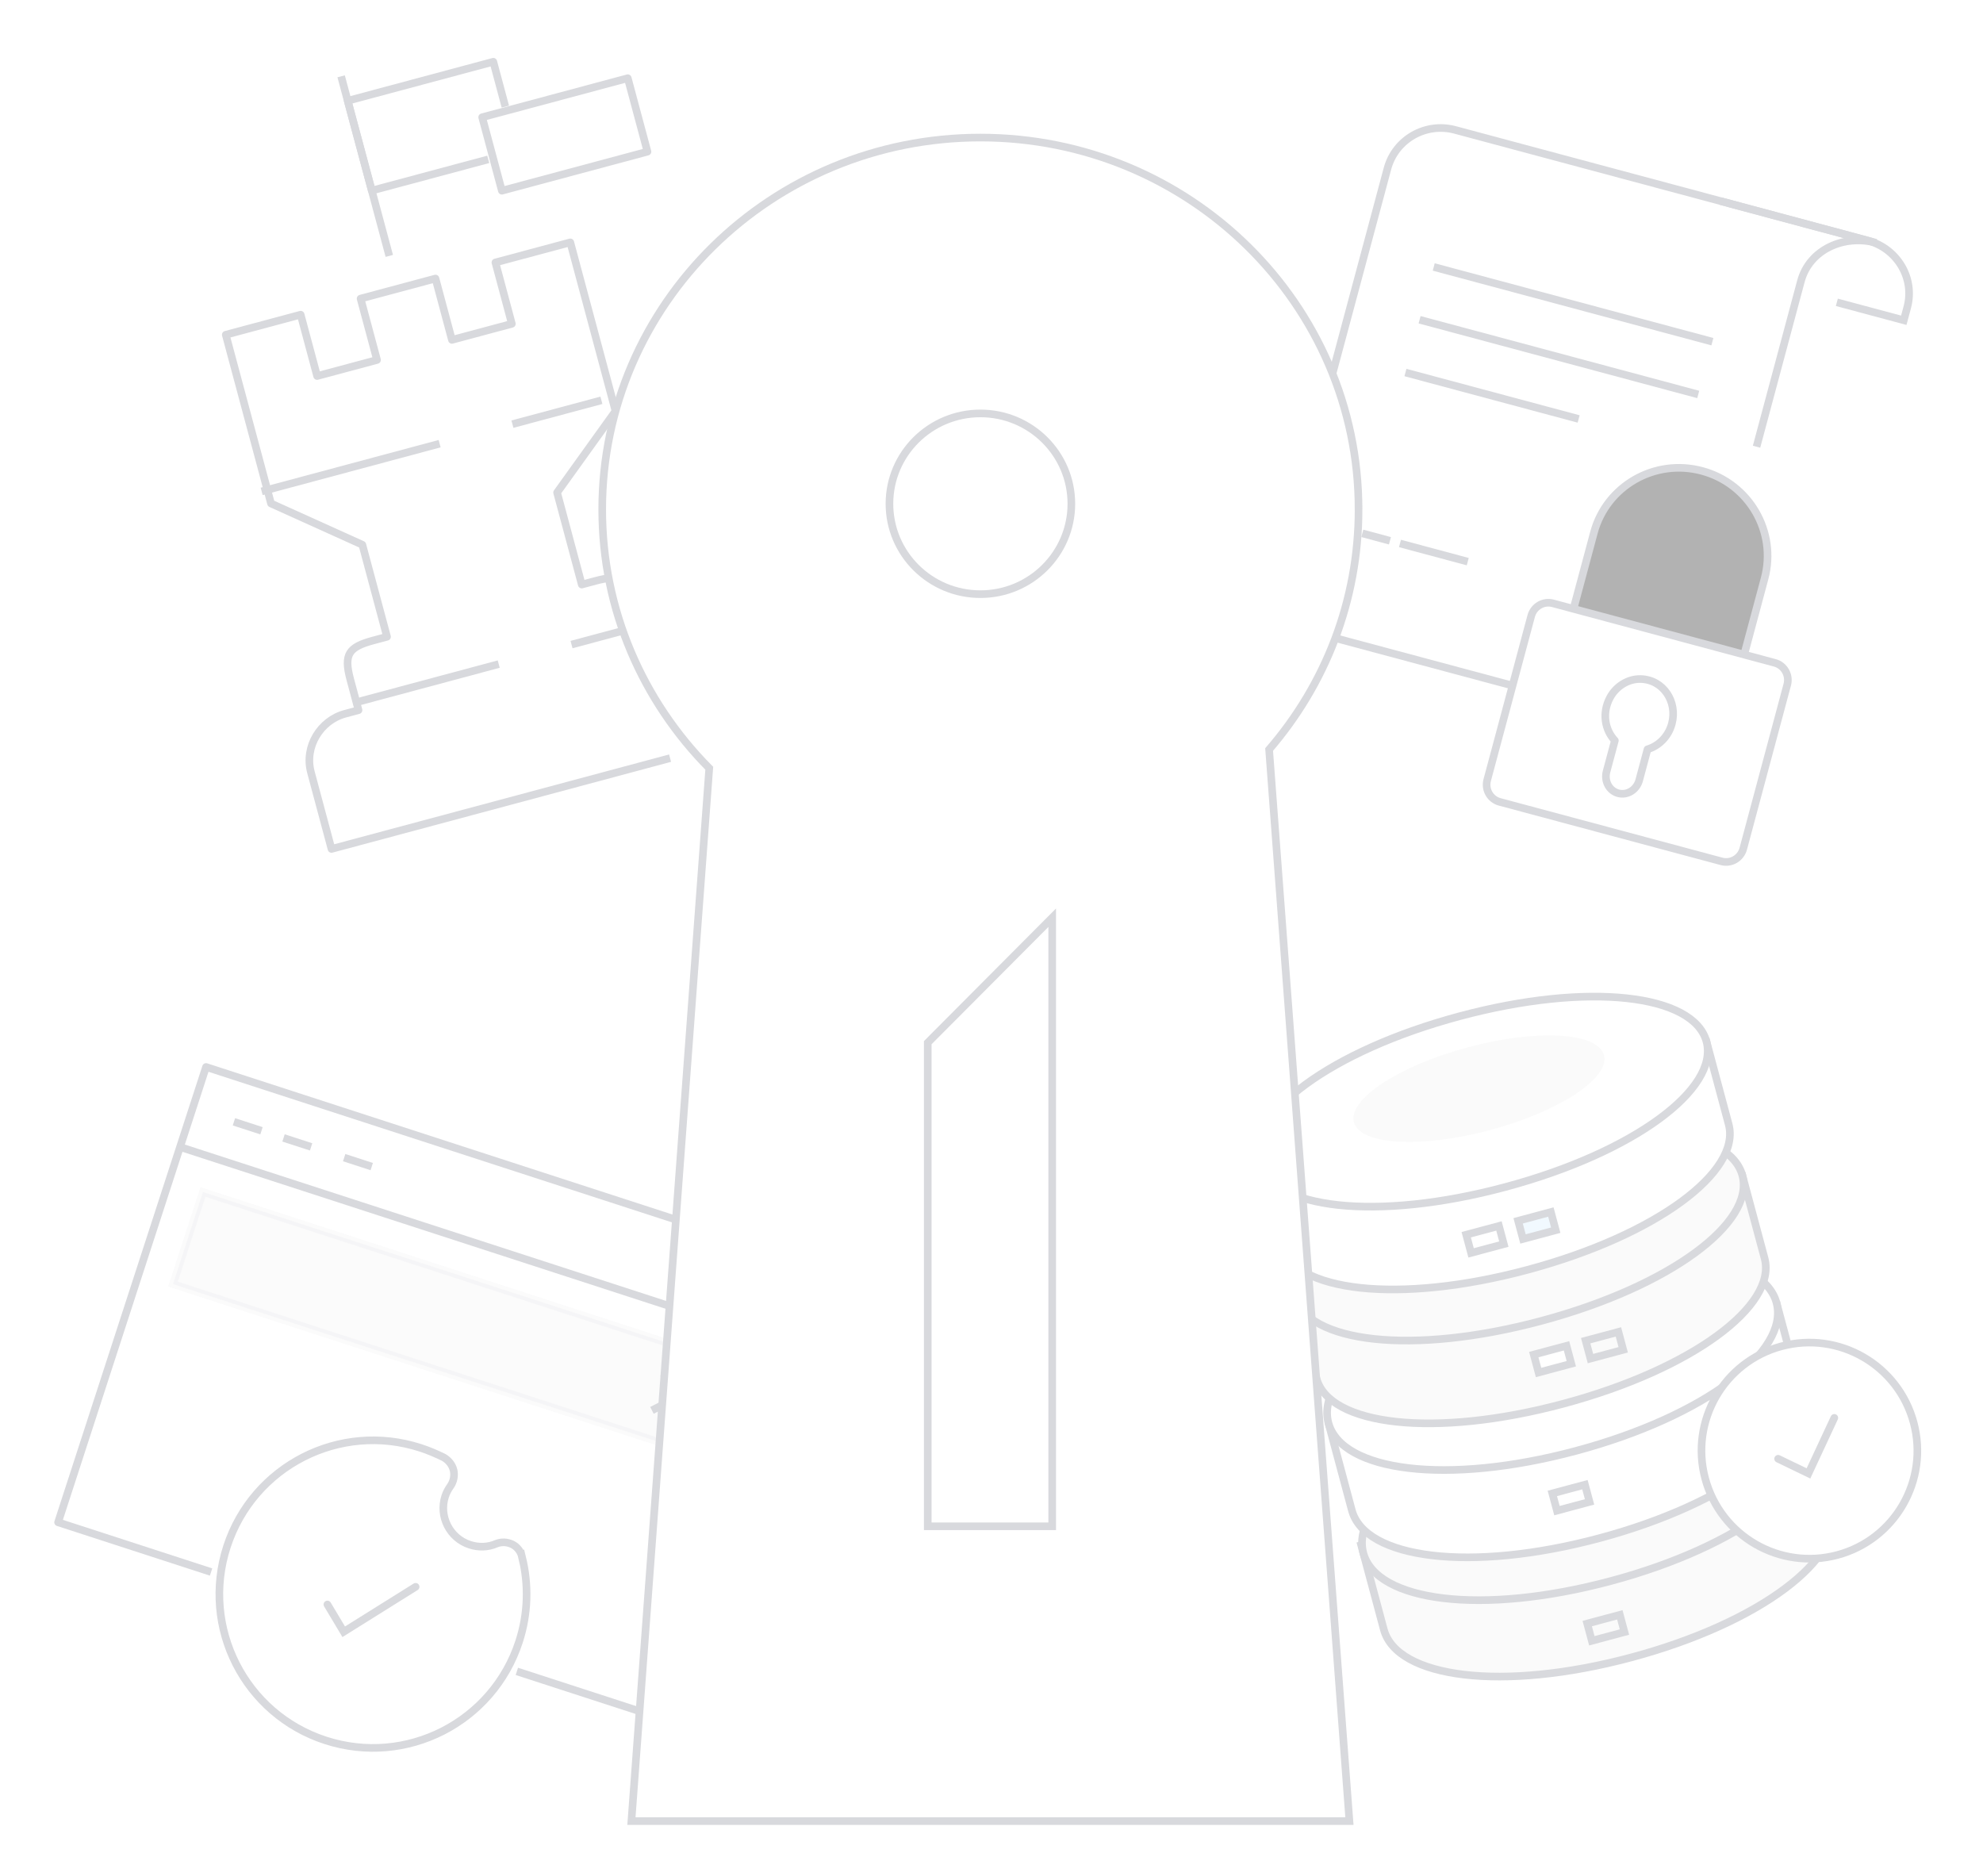 <svg height="246" viewBox="0 0 260 246" width="260" xmlns="http://www.w3.org/2000/svg" xmlns:xlink="http://www.w3.org/1999/xlink"><defs><path id="a" d="m38.501 56.624v-10.341c0-6.345 5.186-11.49 11.584-11.49s11.584 5.145 11.584 11.49v10.341"/><filter id="b" height="113.7%" width="112.9%" x="-6.5%" y="-6.9%"><feMorphology in="SourceAlpha" operator="dilate" radius="1" result="shadowSpreadOuter1"/><feOffset dx="0" dy="0" in="shadowSpreadOuter1" result="shadowOffsetOuter1"/><feMorphology in="SourceAlpha" operator="erode" radius="1.5" result="shadowInner"/><feOffset dx="0" dy="0" in="shadowInner" result="shadowInner"/><feComposite in="shadowOffsetOuter1" in2="shadowInner" operator="out" result="shadowOffsetOuter1"/><feColorMatrix in="shadowOffsetOuter1" type="matrix" values="0 0 0 0 1   0 0 0 0 1   0 0 0 0 1  0 0 0 1 0"/></filter><path id="c" d="m68.144 81.228c0 1.293-1.038 2.343-2.317 2.343h-30.12c-1.279 0-2.317-1.05-2.317-2.343v-22.261c0-1.293 1.038-2.343 2.317-2.343h30.12c1.279 0 2.317 1.05 2.317 2.343z"/><filter id="d" height="148.2%" width="137.4%" x="-18.7%" y="-24.1%"><feMorphology in="SourceAlpha" operator="dilate" radius="2.5" result="shadowSpreadOuter1"/><feOffset dx="0" dy="0" in="shadowSpreadOuter1" result="shadowOffsetOuter1"/><feComposite in="shadowOffsetOuter1" in2="SourceAlpha" operator="out" result="shadowOffsetOuter1"/><feColorMatrix in="shadowOffsetOuter1" type="matrix" values="0 0 0 0 1   0 0 0 0 1   0 0 0 0 1  0 0 0 1 0"/></filter><ellipse id="e" cx="14.147" cy="14.163" rx="14.147" ry="14.163"/><filter id="f" height="124.7%" width="124.7%" x="-12.4%" y="-12.4%"><feMorphology in="SourceAlpha" operator="dilate" radius="1.5" result="shadowSpreadOuter1"/><feOffset dx="0" dy="0" in="shadowSpreadOuter1" result="shadowOffsetOuter1"/><feComposite in="shadowOffsetOuter1" in2="SourceAlpha" operator="out" result="shadowOffsetOuter1"/><feColorMatrix in="shadowOffsetOuter1" type="matrix" values="0 0 0 0 1   0 0 0 0 1   0 0 0 0 1  0 0 0 1 0"/></filter><path id="g" d="m37.21 9.477c-.352-.605-1.007-1.059-1.712-1.16-.755-.101-1.46.101-2.014.555-.906.806-2.064 1.21-3.273 1.21-2.769 0-5.035-2.268-5.035-5.041 0-.504.101-1.059.252-1.512.202-.706.101-1.462-.252-2.067-.403-.655-1.058-1.059-1.762-1.21-1.058-.151-2.165-.252-3.273-.252-11.128 0-20.14 9.023-20.14 20.163 0 11.14 9.013 20.163 20.14 20.163 11.128 0 20.14-9.023 20.14-20.163 0-3.781-1.058-7.461-3.071-10.687z"/><filter id="h" height="117.4%" width="117.4%" x="-8.7%" y="-8.7%"><feMorphology in="SourceAlpha" operator="dilate" radius="1.5" result="shadowSpreadOuter1"/><feOffset dx="0" dy="0" in="shadowSpreadOuter1" result="shadowOffsetOuter1"/><feComposite in="shadowOffsetOuter1" in2="SourceAlpha" operator="out" result="shadowOffsetOuter1"/><feColorMatrix in="shadowOffsetOuter1" type="matrix" values="0 0 0 0 1   0 0 0 0 1   0 0 0 0 1  0 0 0 1 0"/></filter><path id="i" d="m58.999 102.283-16.317 16.383v63.407h16.317zm-9.412-42.421c6.587 0 11.924-5.31 11.924-11.851 0-6.542-5.337-11.846-11.924-11.846-6.591 0-11.928 5.304-11.928 11.846 0 6.541 5.337 11.851 11.928 11.851zm49.582-11.109c0 12.001-4.399 22.98-11.73 31.478l10.531 140.497h-94.141l10.206-138.042c-8.688-8.773-14.035-20.729-14.035-33.933 0-26.931 22.195-48.754 49.587-48.754 27.392 0 49.582 21.822 49.582 48.754z"/><filter id="j" height="107.2%" width="116.1%" x="-8.1%" y="-3.6%"><feMorphology in="SourceAlpha" operator="dilate" radius="3" result="shadowSpreadOuter1"/><feOffset dx="0" dy="0" in="shadowSpreadOuter1" result="shadowOffsetOuter1"/><feComposite in="shadowOffsetOuter1" in2="SourceAlpha" operator="out" result="shadowOffsetOuter1"/><feColorMatrix in="shadowOffsetOuter1" type="matrix" values="0 0 0 0 1   0 0 0 0 1   0 0 0 0 1  0 0 0 1 0"/></filter></defs><g fill="none" fill-rule="evenodd" opacity=".304" transform="translate(1.855 .193)"><g transform="matrix(.966 .259 -.259 .966 181.925 14.962)"><g stroke="#7e818d"><path d="m61.443 8.869h9.086v-1.774c0-3.918-3.255-7.095-7.269-7.095h-19.989"/><path d="m9.199 18.079h37.82"/><path d="m9.199 25.242h37.82"/><path d="m9.199 32.405h23.51"/><path d="m14.31 54.236h9.199"/><path d="m9.199 54.236h3.748"/><path d="m34.431 68.412h-34.431v-61.211c0-3.977 3.246-7.201 7.249-7.201h57.148c-4.358 0-8.22 3.104-8.22 7.426v22.454m0 38.532h-10.873"/></g><g stroke-linejoin="round"><use fill="#000" filter="url(#b)" xlink:href="#a"/><use stroke="#7e818d" xlink:href="#a"/></g><g stroke-linejoin="round"><use fill="#000" filter="url(#d)" xlink:href="#c"/><use fill="#fff" fill-rule="evenodd" stroke="#7e818d" xlink:href="#c"/></g><path d="m49.364 63.237c-1.57.39-2.848 1.738-3.23 3.406-.512 2.229.468 4.254 2.078 5.253v4.197c0 1.304.992 2.361 2.215 2.361 1.224 0 2.215-1.058 2.215-2.361v-4.197c1.319-.818 2.215-2.325 2.215-4.068 0-2.978-2.585-5.312-5.492-4.592z" fill="#fff" stroke="#7e818d" stroke-linejoin="round"/></g><g transform="matrix(.966 -.259 .259 .966 160.137 140.921)"><g stroke="#7e818d"><path d="m0 63.138v11.94c0 6.593 12.884 11.94 30.409 11.94 17.525 0 30.409-5.347 30.409-11.94v-11.94" fill="#ededed"/><path d="m30.409 76.649c17.525 0 30.409-5.347 30.409-11.94 0-6.593-12.884-11.94-30.409-11.94-17.525 0-30.409 5.347-30.409 11.94 0 6.593 12.884 11.94 30.409 11.94z" fill="#ededed"/><path d="m0 46.955v11.94c0 6.593 12.884 11.94 30.409 11.94 17.525 0 30.409-5.347 30.409-11.94v-11.94" fill="#fff"/><path d="m30.409 58.985c17.525 0 30.409-5.347 30.409-11.94s-12.884-11.94-30.409-11.94c-17.525 0-30.409 5.347-30.409 11.94s12.884 11.94 30.409 11.94z" fill="#fff"/><path d="m0 29.411v11.589c0 6.399 12.884 11.589 30.409 11.589 17.525 0 30.409-5.19 30.409-11.589v-11.589" fill="#ededed"/><path d="m30.409 41.351c17.525 0 30.409-5.19 30.409-11.589s-12.884-11.589-30.409-11.589c-17.525 0-30.409 5.19-30.409 11.589s12.884 11.589 30.409 11.589z" fill="#ededed"/><path d="m0 11.238v11.589c0 6.399 12.884 11.589 30.409 11.589 17.525 0 30.409-5.19 30.409-11.589v-11.589" fill="#fff"/><path d="m30.409 23.178c17.525 0 30.409-5.19 30.409-11.589s-12.884-11.589-30.409-11.589c-17.525 0-30.409 5.19-30.409 11.589s12.884 11.589 30.409 11.589z" fill="#fff"/></g><ellipse cx="30.409" cy="9.833" fill="#d9d9d9" opacity=".428" rx="16.973" ry="5.619"/><g stroke="#7e818d" transform="translate(23.337 27.392)"><path d="m4.944.5v2.465h-4.444v-2.465z"/><path d="m11.989.5v2.465h-4.444v-2.465z" fill="#d2ecfe"/></g><g stroke="#7e818d" transform="translate(25.459 63.071)"><path d="m.5 18.164h4.425v2.337h-4.425z"/><path d="m.5.5h4.425v2.337h-4.425z"/></g><g stroke="#7e818d" transform="matrix(-1 0 0 1 40.31 44.863)"><path d="m4.944.5v2.429h-4.444v-2.429z"/><path d="m11.989.5v2.429h-4.444v-2.429z" fill="#fff"/></g><g transform="translate(45.82 52.719)"><use fill="#000" filter="url(#f)" xlink:href="#e"/><g stroke="#7e818d"><use fill="#fff" fill-rule="evenodd" xlink:href="#e"/><path d="m18.153 14.719-8.031.005.06-4.416" stroke-linecap="round" transform="matrix(.643 -.766 .766 .643 -4.537 15.301)"/></g></g></g><g transform="matrix(.951 .309 -.309 .951 25.159 139.697)"><g stroke="#7e818d"><path d="m21.09 62.773h-21.09v-62.773h84.362v62.773h-21.112" stroke-linejoin="round"/><path d="m0 11.033h84.362" stroke-linejoin="round"/><path d="m5.7 5.707h3.8" stroke-linejoin="round"/><path d="m12.54 5.707h3.8" stroke-linejoin="round"/><path d="m20.9 5.707h3.8" stroke-linejoin="round"/><path d="m79.682 15.718v12.696h-75.002v-12.696z" fill="#7e818d" opacity=".122"/><path d="m69.874 20.116 4.275 4.28" stroke-linecap="square"/><path d="m.713.713 4.275 4.28" stroke-linecap="square" transform="matrix(1 0 0 -1 69.162 25.109)"/></g><g transform="translate(22.041 38.805)"><g fill-rule="nonzero"><use fill="#000" filter="url(#h)" xlink:href="#g"/><use fill="#fff" stroke="#7e818d" xlink:href="#g"/></g><path d="m25.548 22.521-11.119.006.082-4.169" stroke="#7e818d" stroke-linecap="round" transform="matrix(.643 -.766 .766 .643 -8.52 22.614)"/></g></g><g stroke="#7e818d" stroke-linejoin="round" transform="matrix(.966 -.259 .259 .966 16.357 16.92)"><path d="m54.897 92.033v-4.936c0-3.449-2.938-6.245-6.307-6.245h-1.826v-4.163c0-3.449-.905-4.163-4.274-4.163h-1.826v-12.49l10.166-8.327v-22.899h-10.166v8.327h-8.133v-8.327h-10.166v8.327h-8.133v-8.327h-10.166v22.899l10.166 8.327v12.49h-1.826c-3.369 0-4.274.714-4.274 4.163v4.163h-1.826c-3.369 0-6.307 2.796-6.307 6.245v10.409h45.954" fill="#fff"/><path d="m7.686 79.777h19.763"/><path d="m37.33 79.777h7.686"/><path d="m3.294 49.861h24.155"/><path d="m37.33 49.861h12.077"/><path d="m43.259 15.512h-15.81v-12.188h19.763v6.094" fill="#fff"/><path d="m43.918 19.944h19.763v-9.972h-19.763z" fill="#fff"/><path d="m27.449 24.376v-24.376"/></g><g transform="translate(77.105 17.844)"><use fill="#000" filter="url(#j)" xlink:href="#i"/><use fill="#fff" fill-rule="evenodd" stroke="#7e818d" xlink:href="#i"/></g></g></svg>